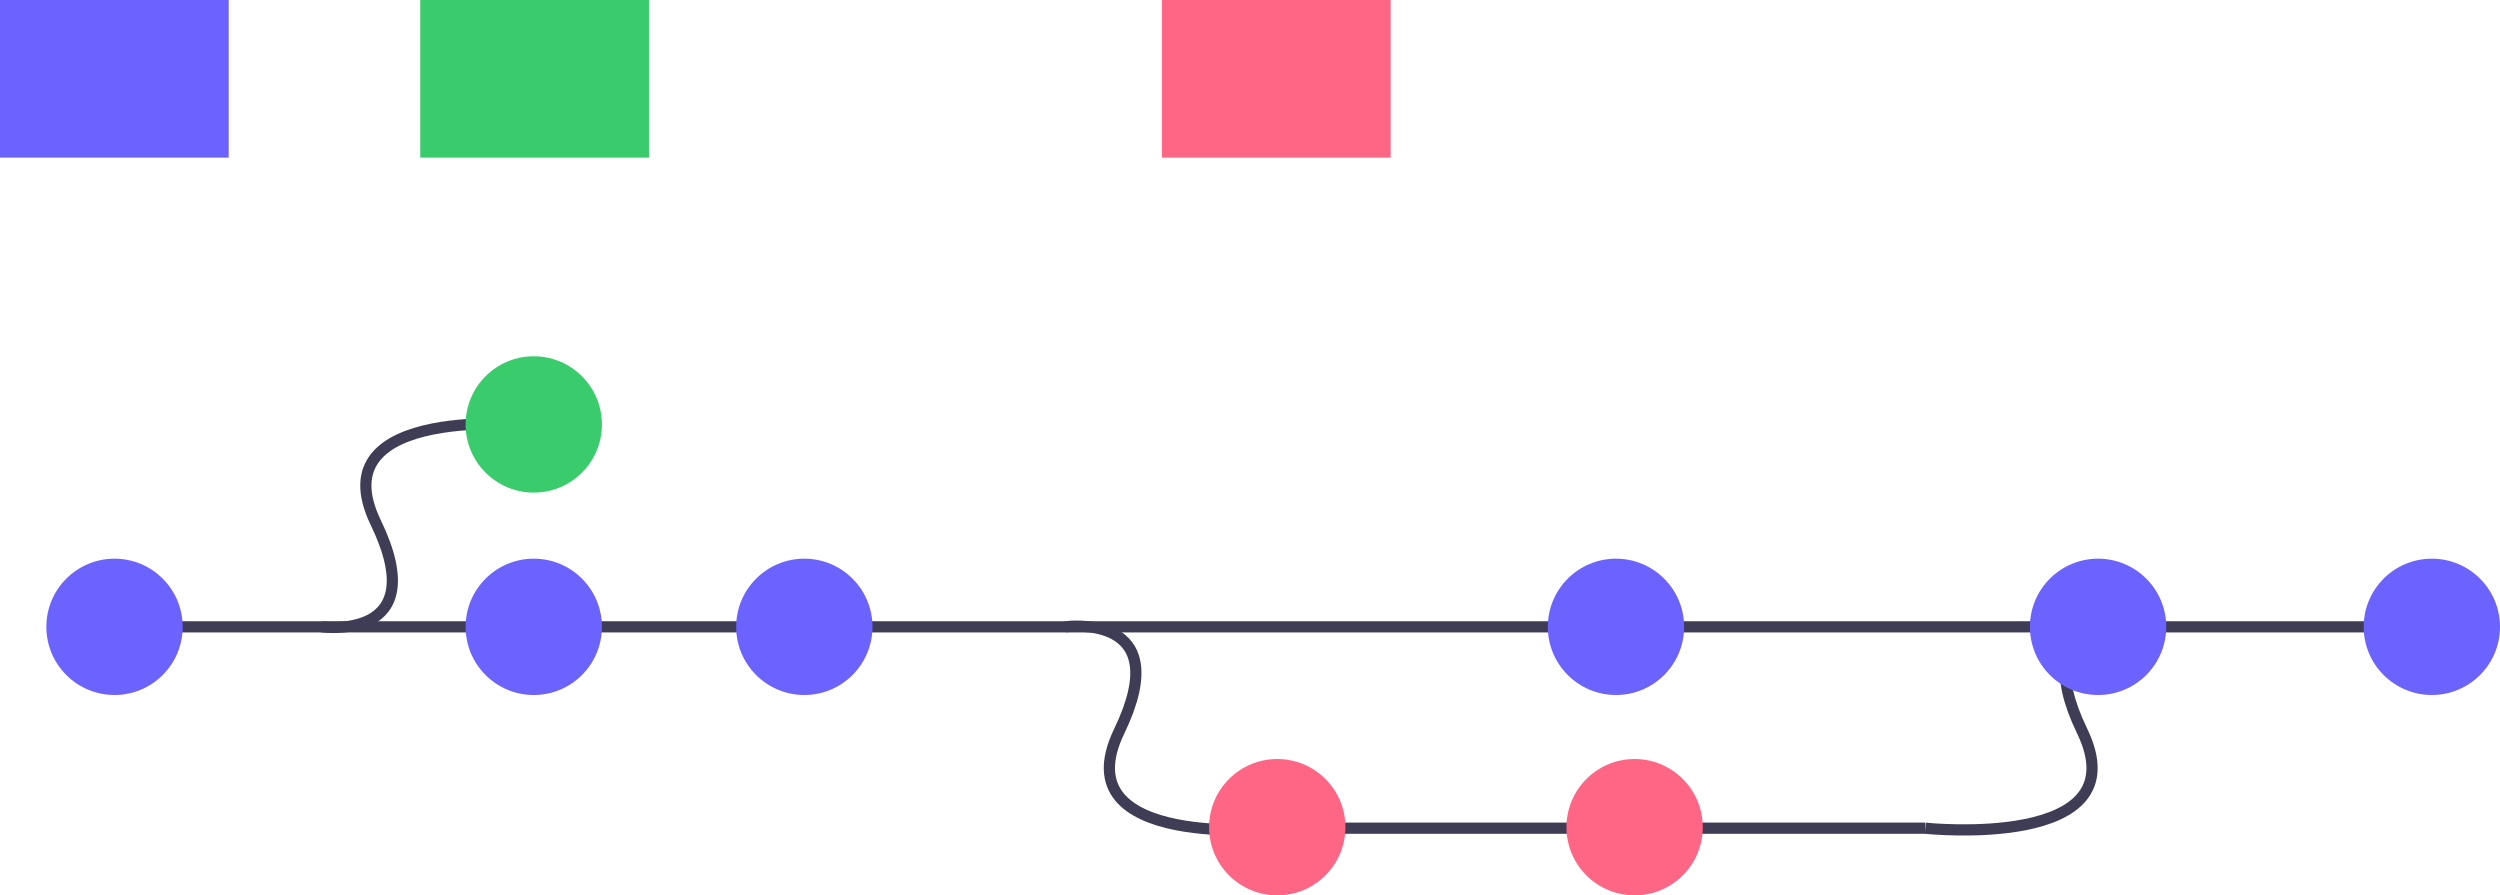 <svg height="239.72" viewBox="0 0 669.35 239.72" width="669.35" xmlns="http://www.w3.org/2000/svg"><g fill="none" stroke="#3f3d56" stroke-miterlimit="10" stroke-width="3"><path d="m30.66 167.83h625.06"/><path d="m466.46 393.83s29.89 4.15 14.41-27.92 42-26 42-26" transform="translate(-380.27 -226.01)"/><path d="m665.53 393.83s29.89-4.14 14.41 27.93 42 26 42 26" transform="translate(-380.27 -226.01)"/><path d="m952.16 393.83s-29.9-4.14-14.41 27.93-42 26-42 26" transform="translate(-380.27 -226.01)"/><path d="m515.48 221.74h-164.93"/></g><circle cx="30.66" cy="167.83" fill="#6c63ff" r="18.25"/><circle cx="142.91" cy="113.64" fill="#3acc6c" r="18.25"/><circle cx="142.91" cy="167.83" fill="#6c63ff" r="18.25"/><circle cx="215.35" cy="167.83" fill="#6c63ff" r="18.25"/><circle cx="341.97" cy="221.47" fill="#ff6584" r="18.25"/><circle cx="437.65" cy="221.47" fill="#ff6584" r="18.25"/><circle cx="432.66" cy="167.83" fill="#6c63ff" r="18.25"/><circle cx="651.1" cy="167.83" fill="#6c63ff" r="18.25"/><circle cx="561.74" cy="167.83" fill="#6c63ff" r="18.25"/><path d="m0 0h61.23v42.2h-61.23z" fill="#6c63ff"/><path d="m112.52 0h61.23v42.2h-61.23z" fill="#3acc6c"/><path d="m311.1 0h61.23v42.2h-61.23z" fill="#ff6584"/></svg>